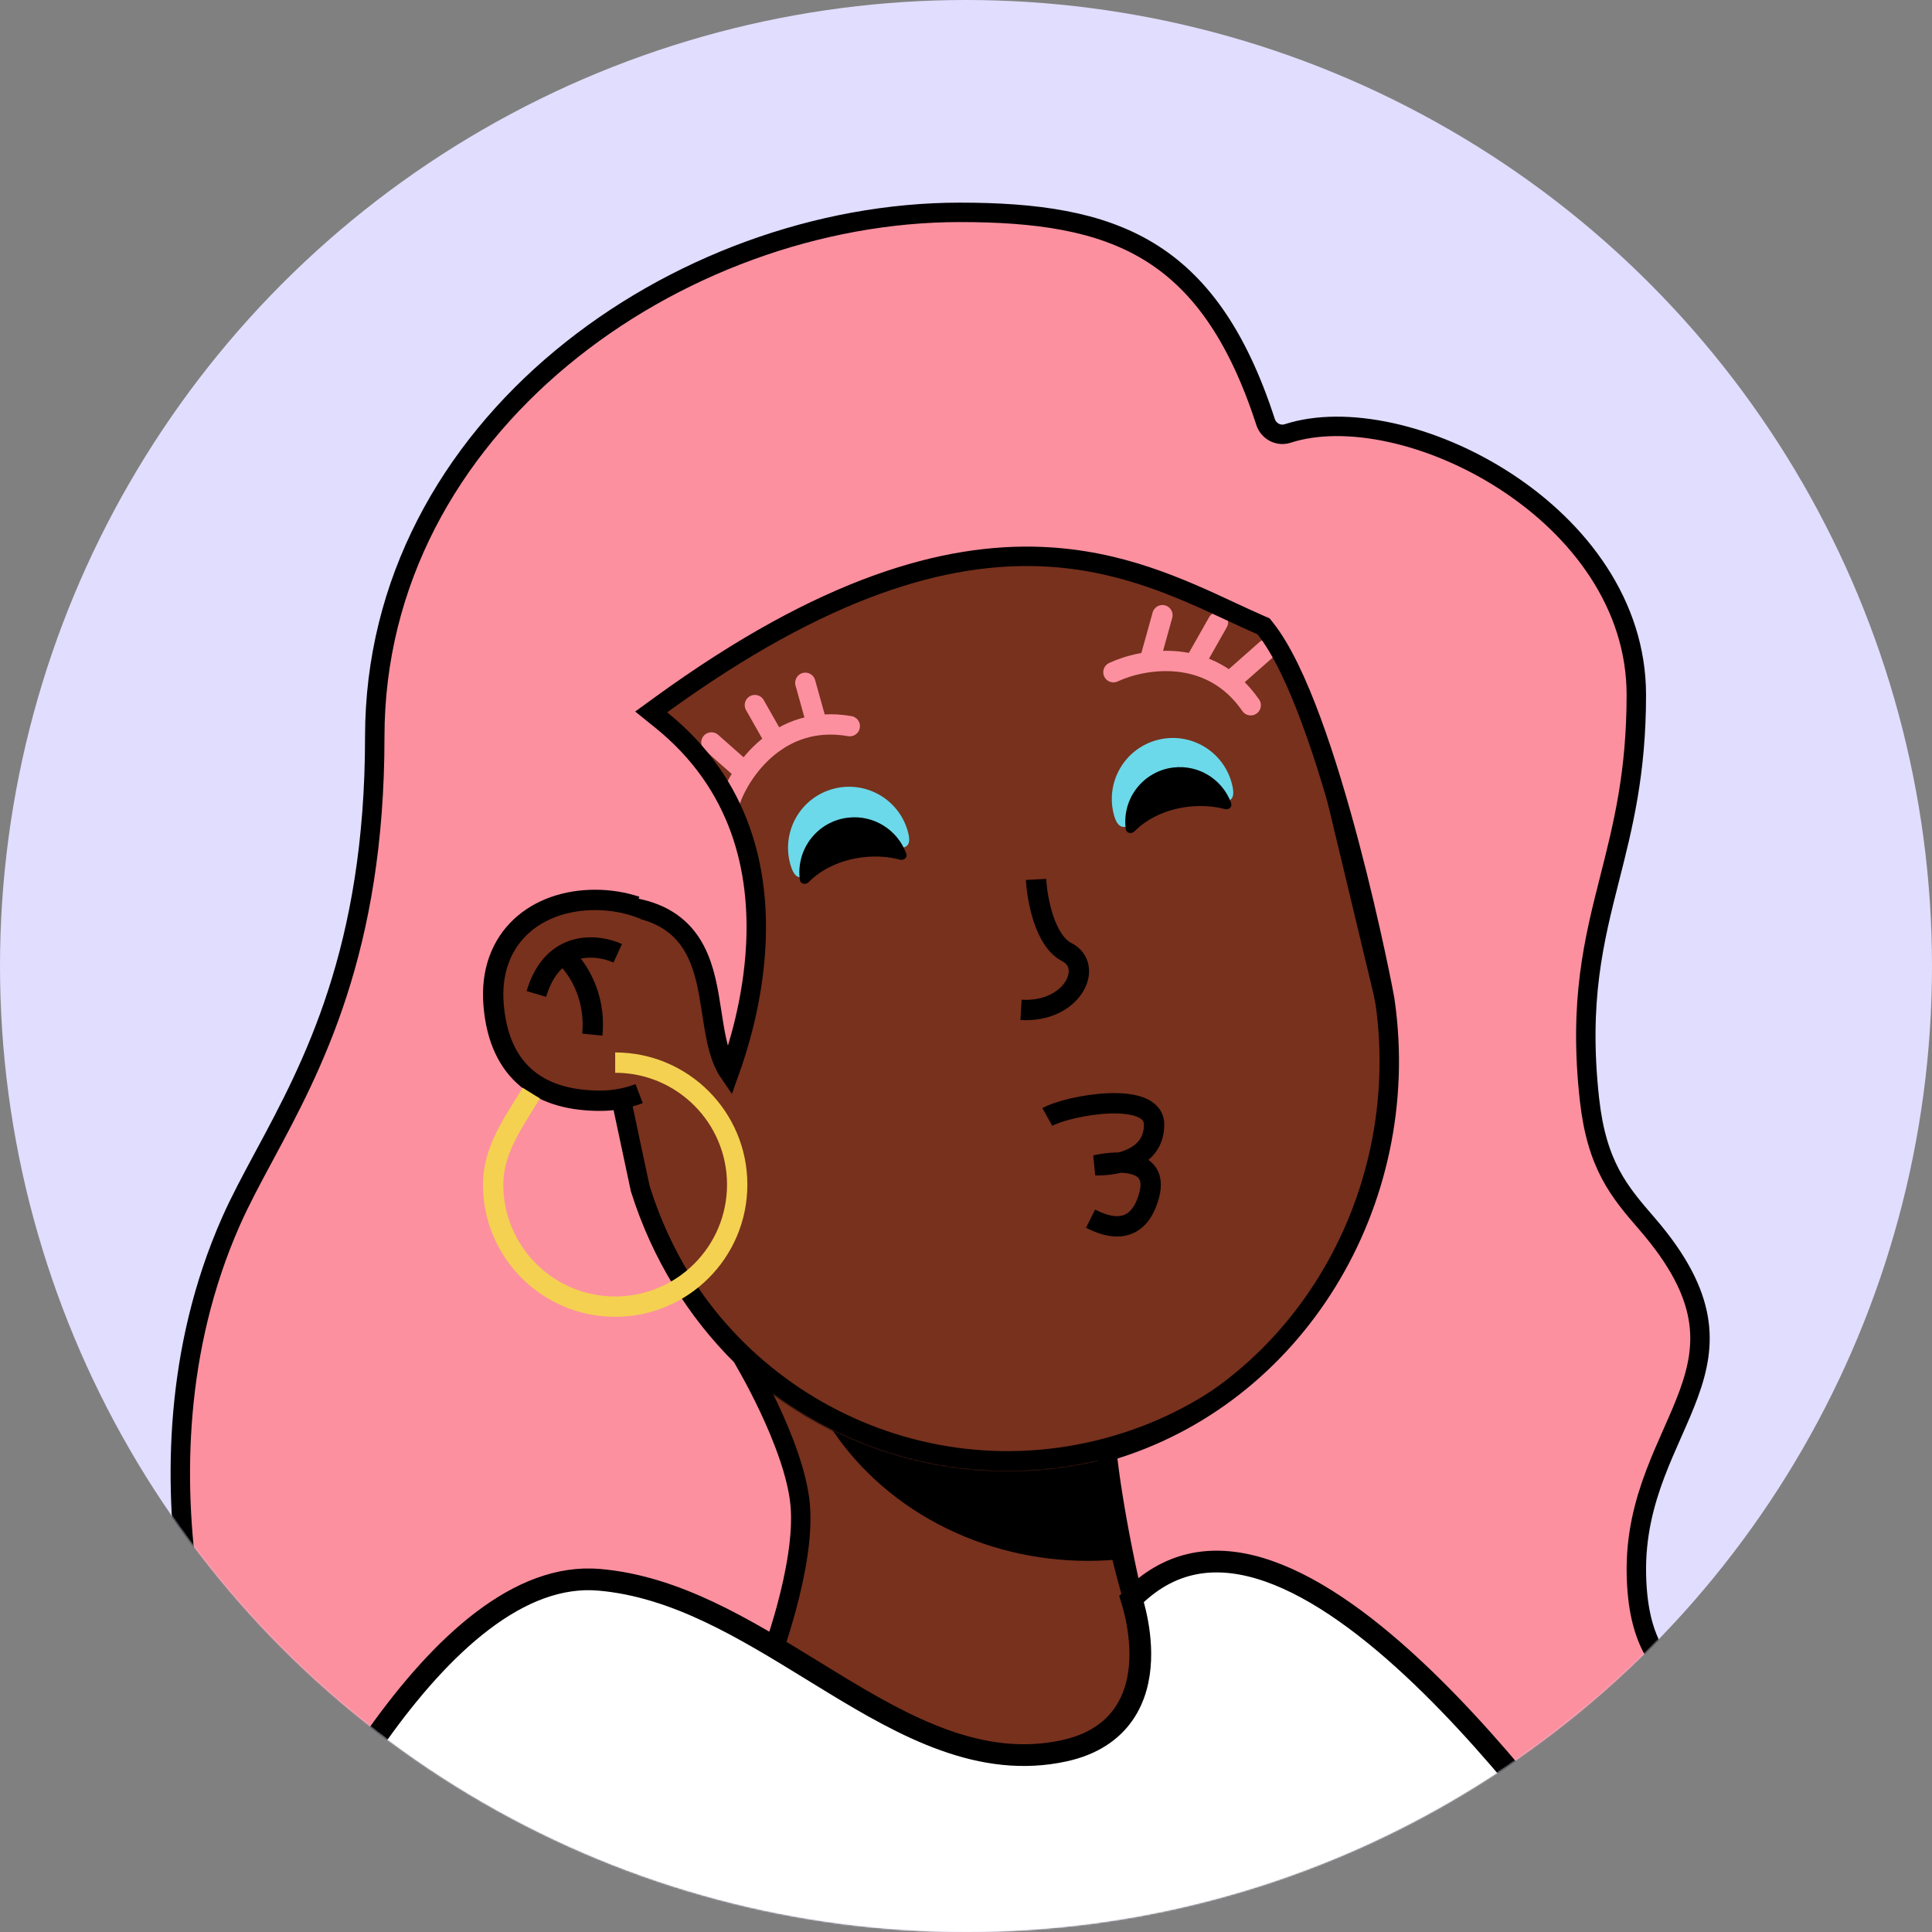 <svg width="1392" height="1392" viewBox="0 0 1392 1392" fill="none" xmlns="http://www.w3.org/2000/svg">
<rect x="0" y="0" width="1392" height="1392" fill="#808080" stroke="none"/>
<circle cx="696" cy="696" r="696" fill="#E0DDFF"/>
<mask id="mask0" mask-type="alpha" maskUnits="userSpaceOnUse" x="0" y="0" width="1392" height="1392">
<circle cx="696" cy="696" r="696" fill="#FFEDEF"/>
</mask>
<g mask="url(#mask0)">
<path d="M893.694 1364.4C840.944 1291.14 799.672 1112.87 794.788 1042.04L543.862 933.98L439.462 1364.4H893.694Z" fill="#FC909F" stroke="black" stroke-width="14.653"/>
<mask id="mask1" mask-type="alpha" maskUnits="userSpaceOnUse" x="439" y="933" width="455" height="432">
<path d="M893.694 1364.4C840.944 1291.14 799.672 1112.87 794.788 1042.04L543.862 933.98L439.462 1364.4H893.694Z" fill="#FFEDEF"/>
</mask>
<g mask="url(#mask1)">
<ellipse cx="783.915" cy="926.781" rx="216.126" ry="197.811" fill="black"/>
</g>
<g clip-path="url(#clip0)">
<path d="M893.798 1327.9C841.049 1254.63 799.777 1112.99 794.893 1042.17L543.966 934.106L439.566 1327.9H893.798Z" fill="#77311D" stroke="black" stroke-width="14.653"/>
<mask id="mask2" mask-type="alpha" maskUnits="userSpaceOnUse" x="439" y="934" width="455" height="431">
<path d="M893.798 1364.53C841.049 1291.27 799.777 1112.99 794.893 1042.17L543.966 934.106L439.566 1364.53H893.798Z" fill="#AC6651"/>
</mask>
<g mask="url(#mask2)">
<g style="mix-blend-mode:multiply">
<ellipse cx="783.904" cy="926.78" rx="216.126" ry="197.811" fill="black"/>
</g>
</g>
<mask id="path-9-inside-1" fill="white">
<path fill-rule="evenodd" clip-rule="evenodd" d="M1003.28 710.354C1003.18 709.929 1003.08 709.504 1002.98 709.079C1002.87 708.654 1002.77 708.23 1002.67 707.806L942.603 457.109C942.545 456.862 942.486 456.615 942.427 456.368C942.368 456.12 942.308 455.873 942.248 455.627L941.981 454.511L941.976 454.512C904.545 302.693 751.511 209.343 599.218 245.831C446.925 282.319 352.81 434.884 388.243 587.182L388.236 587.183L450.478 846.967L450.529 846.955C489.369 996.795 641.27 1088.51 792.44 1052.29C943.61 1016.07 1037.46 865.477 1004.18 714.305L1004.22 714.294L1003.28 710.354Z"/>
</mask>
<path fill-rule="evenodd" clip-rule="evenodd" d="M1003.28 710.354C1003.18 709.929 1003.08 709.504 1002.98 709.079C1002.87 708.654 1002.77 708.23 1002.67 707.806L942.603 457.109C942.545 456.862 942.486 456.615 942.427 456.368C942.368 456.12 942.308 455.873 942.248 455.627L941.981 454.511L941.976 454.512C904.545 302.693 751.511 209.343 599.218 245.831C446.925 282.319 352.81 434.884 388.243 587.182L388.236 587.183L450.478 846.967L450.529 846.955C489.369 996.795 641.27 1088.51 792.44 1052.29C943.61 1016.07 1037.46 865.477 1004.18 714.305L1004.22 714.294L1003.28 710.354Z" fill="#77311D"/>
<path d="M1003.28 710.354L989.014 713.704L989.022 713.736L989.029 713.768L1003.28 710.354ZM1002.98 709.079L1017.23 705.665L1017.23 705.664L1002.98 709.079ZM1002.67 707.806L988.419 711.22L988.426 711.251L988.434 711.283L1002.67 707.806ZM942.603 457.109L928.345 460.486L928.35 460.505L928.354 460.523L942.603 457.109ZM942.248 455.627L927.999 459.041L928.003 459.059L928.008 459.078L942.248 455.627ZM941.981 454.511L956.23 451.097L952.821 436.868L938.587 440.257L941.981 454.511ZM941.976 454.512L927.749 458.02L931.229 472.133L945.37 468.766L941.976 454.512ZM599.218 245.831L602.632 260.081L599.218 245.831ZM388.243 587.182L391.675 601.427L405.809 598.022L402.514 583.861L388.243 587.182ZM388.236 587.183L384.804 572.938L370.577 576.366L373.987 590.597L388.236 587.183ZM450.478 846.967L436.228 850.381L439.642 864.627L453.888 861.217L450.478 846.967ZM450.529 846.955L464.713 843.278L461.104 829.357L447.118 832.704L450.529 846.955ZM792.44 1052.29L789.026 1038.04L792.44 1052.29ZM1004.18 714.305L1000.76 700.056L986.775 703.407L989.868 717.455L1004.18 714.305ZM1004.22 714.294L1007.64 728.544L1021.89 725.13L1018.47 710.88L1004.22 714.294ZM1017.54 707.004C1017.44 706.558 1017.33 706.112 1017.23 705.665L988.727 712.493C988.823 712.896 988.919 713.299 989.014 713.704L1017.54 707.004ZM1017.23 705.664C1017.12 705.218 1017.01 704.773 1016.9 704.328L988.434 711.283C988.533 711.687 988.63 712.09 988.727 712.493L1017.23 705.664ZM928.354 460.523L988.419 711.22L1016.92 704.392L956.853 453.695L928.354 460.523ZM956.861 453.731C956.8 453.473 956.738 453.213 956.676 452.953L928.178 459.782C928.234 460.016 928.289 460.251 928.345 460.486L956.861 453.731ZM956.676 452.953C956.614 452.694 956.551 452.434 956.489 452.175L928.008 459.078C928.065 459.312 928.121 459.547 928.178 459.782L956.676 452.953ZM927.732 457.925L927.999 459.041L956.498 452.213L956.23 451.097L927.732 457.925ZM945.37 468.766L945.375 468.765L938.587 440.257L938.582 440.258L945.37 468.766ZM956.202 451.005C916.845 291.37 755.935 193.216 595.804 231.582L602.632 260.081C747.087 225.47 892.246 314.017 927.749 458.02L956.202 451.005ZM595.804 231.582C435.673 269.948 336.714 430.365 373.972 590.502L402.514 583.861C368.906 439.404 458.177 294.691 602.632 260.081L595.804 231.582ZM391.668 601.428L391.675 601.427L384.811 572.937L384.804 572.938L391.668 601.428ZM464.727 843.553L402.485 583.769L373.987 590.597L436.228 850.381L464.727 843.553ZM447.118 832.704L447.067 832.717L453.888 861.217L453.939 861.205L447.118 832.704ZM436.345 850.631C477.185 1008.19 636.902 1104.62 795.854 1066.54L789.026 1038.04C645.637 1072.39 501.552 985.401 464.713 843.278L436.345 850.631ZM795.854 1066.54C954.806 1028.45 1053.48 870.113 1018.49 711.155L989.868 717.455C1021.43 860.842 932.415 1003.68 789.026 1038.04L795.854 1066.54ZM1000.81 700.045L1000.76 700.056L1007.59 728.555L1007.64 728.544L1000.81 700.045ZM989.029 713.768L989.973 717.708L1018.47 710.88L1017.53 706.94L989.029 713.768Z" fill="black" mask="url(#path-9-inside-1)"/>
</g>
<path d="M754.602 804.783C769.865 796.236 831.528 785.369 831.528 810.278C831.528 841.415 789.402 839.583 789.402 839.583C789.402 839.583 837.186 828.004 827.865 861.562C818.707 894.531 793.065 881.71 785.738 878.046" stroke="black" stroke-width="14.653"/>
<path d="M728.967 318.694C782.694 316.252 876.959 286.458 824.209 186.82" stroke="black" stroke-width="14.653"/>
<path d="M633.725 311.368C687.451 308.926 781.717 279.132 728.967 179.494" stroke="black" stroke-width="14.653"/>
<path d="M501.852 351.662C555.578 349.22 649.843 319.426 597.094 219.789" stroke="black" stroke-width="14.653"/>
<path d="M802.23 484.323C822.988 474.555 871.83 465.641 901.136 508.134" stroke="#FC909F" stroke-width="14.653" stroke-linecap="round"/>
<path d="M525.952 577.026C533.537 555.375 561.418 514.294 612.265 523.183" stroke="#FC909F" stroke-width="14.653" stroke-linecap="round"/>
<path d="M535.091 554.815L512.569 534.937" stroke="#FC909F" stroke-width="14.653" stroke-linecap="round"/>
<path d="M890.003 487.777L912.526 467.898" stroke="#FC909F" stroke-width="14.653" stroke-linecap="round"/>
<path d="M558.715 534.142L543.892 508.014" stroke="#FC909F" stroke-width="14.653" stroke-linecap="round"/>
<path d="M862.716 474.43L877.54 448.302" stroke="#FC909F" stroke-width="14.653" stroke-linecap="round"/>
<path d="M588.3 520.904L580.237 491.966" stroke="#FC909F" stroke-width="14.653" stroke-linecap="round"/>
<path d="M829.469 472.182L837.531 443.244" stroke="#FC909F" stroke-width="14.653" stroke-linecap="round"/>
<path d="M653.938 598.494C660.744 621.798 635.485 603.905 612.181 610.711C588.877 617.517 576.353 646.443 569.547 623.14C562.742 599.836 576.116 575.427 599.42 568.622C622.724 561.816 647.132 575.19 653.938 598.494Z" fill="#6BD9E9"/>
<path d="M887.616 564.82C893.604 588.347 870.422 570.388 846.895 576.377C823.368 582.365 808.405 610.032 802.416 586.505C796.428 562.978 810.646 539.051 834.173 533.063C857.701 527.074 881.628 541.292 887.616 564.82Z" fill="#6BD9E9"/>
<path fill-rule="evenodd" clip-rule="evenodd" d="M576.331 634.076C576.749 637.053 580.534 637.717 582.639 635.569C591.669 626.353 605.552 619.582 621.667 617.667C631.172 616.538 640.318 617.232 648.466 619.397C651.227 620.13 653.942 617.798 652.978 615.108C646.877 598.091 629.659 586.906 610.943 589.13C589.18 591.716 573.634 611.455 576.22 633.218C576.254 633.505 576.291 633.791 576.331 634.076Z" fill="black"/>
<path fill-rule="evenodd" clip-rule="evenodd" d="M811.132 597.444C811.546 600.422 815.33 601.087 817.438 598.942C826.385 589.836 840.119 583.148 856.056 581.255C865.45 580.138 874.489 580.821 882.546 582.952C885.309 583.683 888.023 581.351 887.055 578.663C880.993 561.836 863.952 550.782 845.432 552.983C823.871 555.545 808.469 575.101 811.031 596.661C811.062 596.923 811.096 597.184 811.132 597.444Z" fill="black"/>
<path d="M746.475 633.615C747.22 647.69 752.695 677.871 768.632 685.988C788.554 696.136 772.936 729.773 735.641 727.616" stroke="black" stroke-width="14.653"/>
<path d="M891.305 1347.27C889.516 1347.16 888.026 1347.05 886.851 1346.96C864.321 1312.56 843.792 1255.82 827.886 1197.54C812.421 1140.88 801.563 1083.65 797.481 1045.85C933.286 1006.59 1018.41 866.424 997.943 721.81C997.923 721.599 997.9 721.44 997.892 721.382L997.888 721.358C997.857 721.139 997.818 720.889 997.776 720.63C997.689 720.105 997.566 719.403 997.411 718.55C997.1 716.837 996.642 714.421 996.047 711.395C994.857 705.339 993.111 696.787 990.876 686.434C986.408 665.73 979.979 637.776 972.135 608.125C964.295 578.492 955.014 547.06 944.831 519.44C934.723 492.021 923.472 467.631 911.466 452.627L910.38 451.27L908.786 450.579C901.707 447.508 894.358 444.087 886.688 440.515C850.308 423.576 806.682 403.264 750.184 401.029C681.408 398.309 594.311 422.187 476.578 507.575L469.168 512.949L476.295 518.692C534.635 565.705 547.248 628.063 544.553 680.999C542.495 721.398 531.55 755.766 525.374 772.945C521.12 766.73 518.41 758.917 516.373 749.741C514.965 743.398 513.938 736.715 512.862 729.715L512.692 728.607C511.568 721.302 510.37 713.681 508.624 706.322C505.138 691.629 499.244 676.944 486.161 666.544C473.049 656.122 453.939 650.958 426.11 652.511L417.951 652.967L419.654 660.959L461.263 856.253L461.333 856.581L461.434 856.901C476.298 904.016 501.788 944.856 534.379 977.097C534.656 977.561 535.061 978.244 535.577 979.126C536.636 980.938 538.162 983.592 540.011 986.925C543.71 993.595 548.685 1002.96 553.787 1013.75C564.096 1035.54 574.521 1062.3 576.53 1084.14C578.569 1106.31 572.994 1134.91 566.613 1158.54C563.454 1170.24 560.16 1180.5 557.656 1187.83C557.134 1189.36 556.647 1190.75 556.204 1192.01C537.769 1183.2 521.305 1183.86 507.194 1192.07C491.942 1200.95 480.772 1217.93 472.456 1236.82C457.26 1271.33 449.952 1316.09 446.58 1343.86C355.475 1322.97 285.13 1301.75 237.266 1285.63C212.673 1277.35 194.016 1270.42 181.529 1265.56C175.286 1263.13 170.585 1261.22 167.456 1259.93C166.679 1259.61 165.999 1259.32 165.417 1259.08C164.856 1257.64 164.087 1255.63 163.153 1253.08C161.076 1247.39 158.186 1239.03 154.969 1228.39C148.532 1207.1 140.8 1176.74 135.645 1140.55C125.325 1068.11 125.401 972.76 166.403 880.037C173.03 865.05 181.312 849.652 190.288 832.964C224.971 768.485 270.016 684.74 270.016 530.939C270.016 418.881 324.406 324.508 404.48 257.98C484.627 191.392 590.193 153 691.578 153C747.006 153.001 791.568 159.351 827.385 180.988C862.981 202.491 891.008 239.769 911.825 304.001C913.944 310.538 920.943 314.533 927.785 312.313C969.237 298.866 1032.08 312.44 1085.13 347.073C1137.95 381.553 1178.97 435.557 1178.97 500.646C1178.97 557.154 1169.29 595.337 1159.86 632.522C1148.43 677.54 1137.4 721.021 1145.18 791.861C1147.78 815.487 1153.06 832.24 1160.44 846.131C1167.7 859.798 1176.85 870.379 1186.5 881.531L1186.72 881.786C1209.7 908.353 1220.16 930.206 1223.54 949.431C1226.91 968.608 1223.38 986.001 1216.82 1004.05C1213.53 1013.11 1209.52 1022.22 1205.27 1031.81L1204.91 1032.63C1200.8 1041.91 1196.5 1051.63 1192.63 1061.85C1184.64 1082.99 1178.4 1106.57 1179.02 1134.51C1179.54 1158.23 1183.75 1174.48 1190.04 1186.78C1196.26 1198.94 1204.28 1206.72 1211.28 1213.51L1211.47 1213.69C1217.86 1219.88 1223.17 1225.08 1227.1 1232.38C1230.61 1238.91 1233.22 1247.52 1233.65 1260.45C1145.7 1312.76 1058.66 1334.38 993.292 1342.88C960.191 1347.19 932.687 1348.12 913.497 1347.99C903.904 1347.92 896.393 1347.59 891.305 1347.27Z" fill="#FC909F" stroke="black" stroke-width="14"/>
<path d="M456.055 660.012C447.519 657.201 438.305 655.706 428.874 655.706C390.435 655.706 359.274 679.516 362.937 723.474C366.753 769.263 394.098 785.748 432.537 785.748C436.814 785.748 441.001 785.372 445.065 784.653C449.499 783.868 453.787 782.674 457.886 781.113" stroke="black" stroke-width="29.305"/>
<path d="M459.718 780.385C451.367 783.838 442.181 785.748 432.537 785.748C394.098 785.748 366.753 769.263 362.937 723.474C359.274 679.516 390.435 655.706 428.874 655.706C440.367 655.706 451.537 657.927 461.549 662.041L459.718 780.385Z" fill="#77311D"/>
<path d="M445.065 686.844C430.412 680.128 398.177 676.587 386.455 716.149" stroke="black" stroke-width="14.653"/>
<path d="M406.602 688.674C414.539 695.39 429.68 716.148 426.749 745.453" stroke="black" stroke-width="14.653"/>
<path d="M443.233 765.6C491.788 765.6 531.149 804.961 531.149 853.516C531.149 902.07 491.788 941.432 443.233 941.432C394.679 941.432 355.317 902.07 355.317 853.516C355.317 830.104 368.138 811.39 379.39 793.074L382.791 787.579" stroke="#F4D150" stroke-width="14.653"/>
<path d="M1184.53 1402.49H184.816C184.943 1402.23 185.07 1401.97 185.198 1401.71C201.846 1367.81 232.56 1305.26 272.535 1249.29C295.223 1217.53 320.624 1188.28 347.773 1167.71C374.925 1147.14 403.159 1135.73 431.843 1138.24C486.989 1143.06 536.108 1173.26 585.421 1203.57C590.093 1206.44 594.767 1209.32 599.449 1212.17C652.509 1244.51 706.996 1274.53 766.923 1261.39C787.197 1256.95 800.859 1247.43 809.458 1235.15C817.935 1223.03 820.981 1208.95 821.508 1196.08C822.036 1183.2 820.061 1171.02 818.01 1162.16C817.051 1158.02 816.062 1154.55 815.272 1152.01C828.552 1138.64 842.61 1130.86 857.127 1127.35C872.858 1123.55 889.68 1124.65 907.376 1129.88C943.018 1140.43 981.153 1167.44 1018.37 1202.17C1086.56 1265.81 1149.12 1352.89 1184.53 1402.49Z" fill="white" stroke="black" stroke-width="15.658"/>
</g>
<defs>
<clipPath id="clip0">
<rect width="732.632" height="1172.21" fill="white" transform="translate(329.672 157.517)"/>
</clipPath>
</defs>
</svg>
